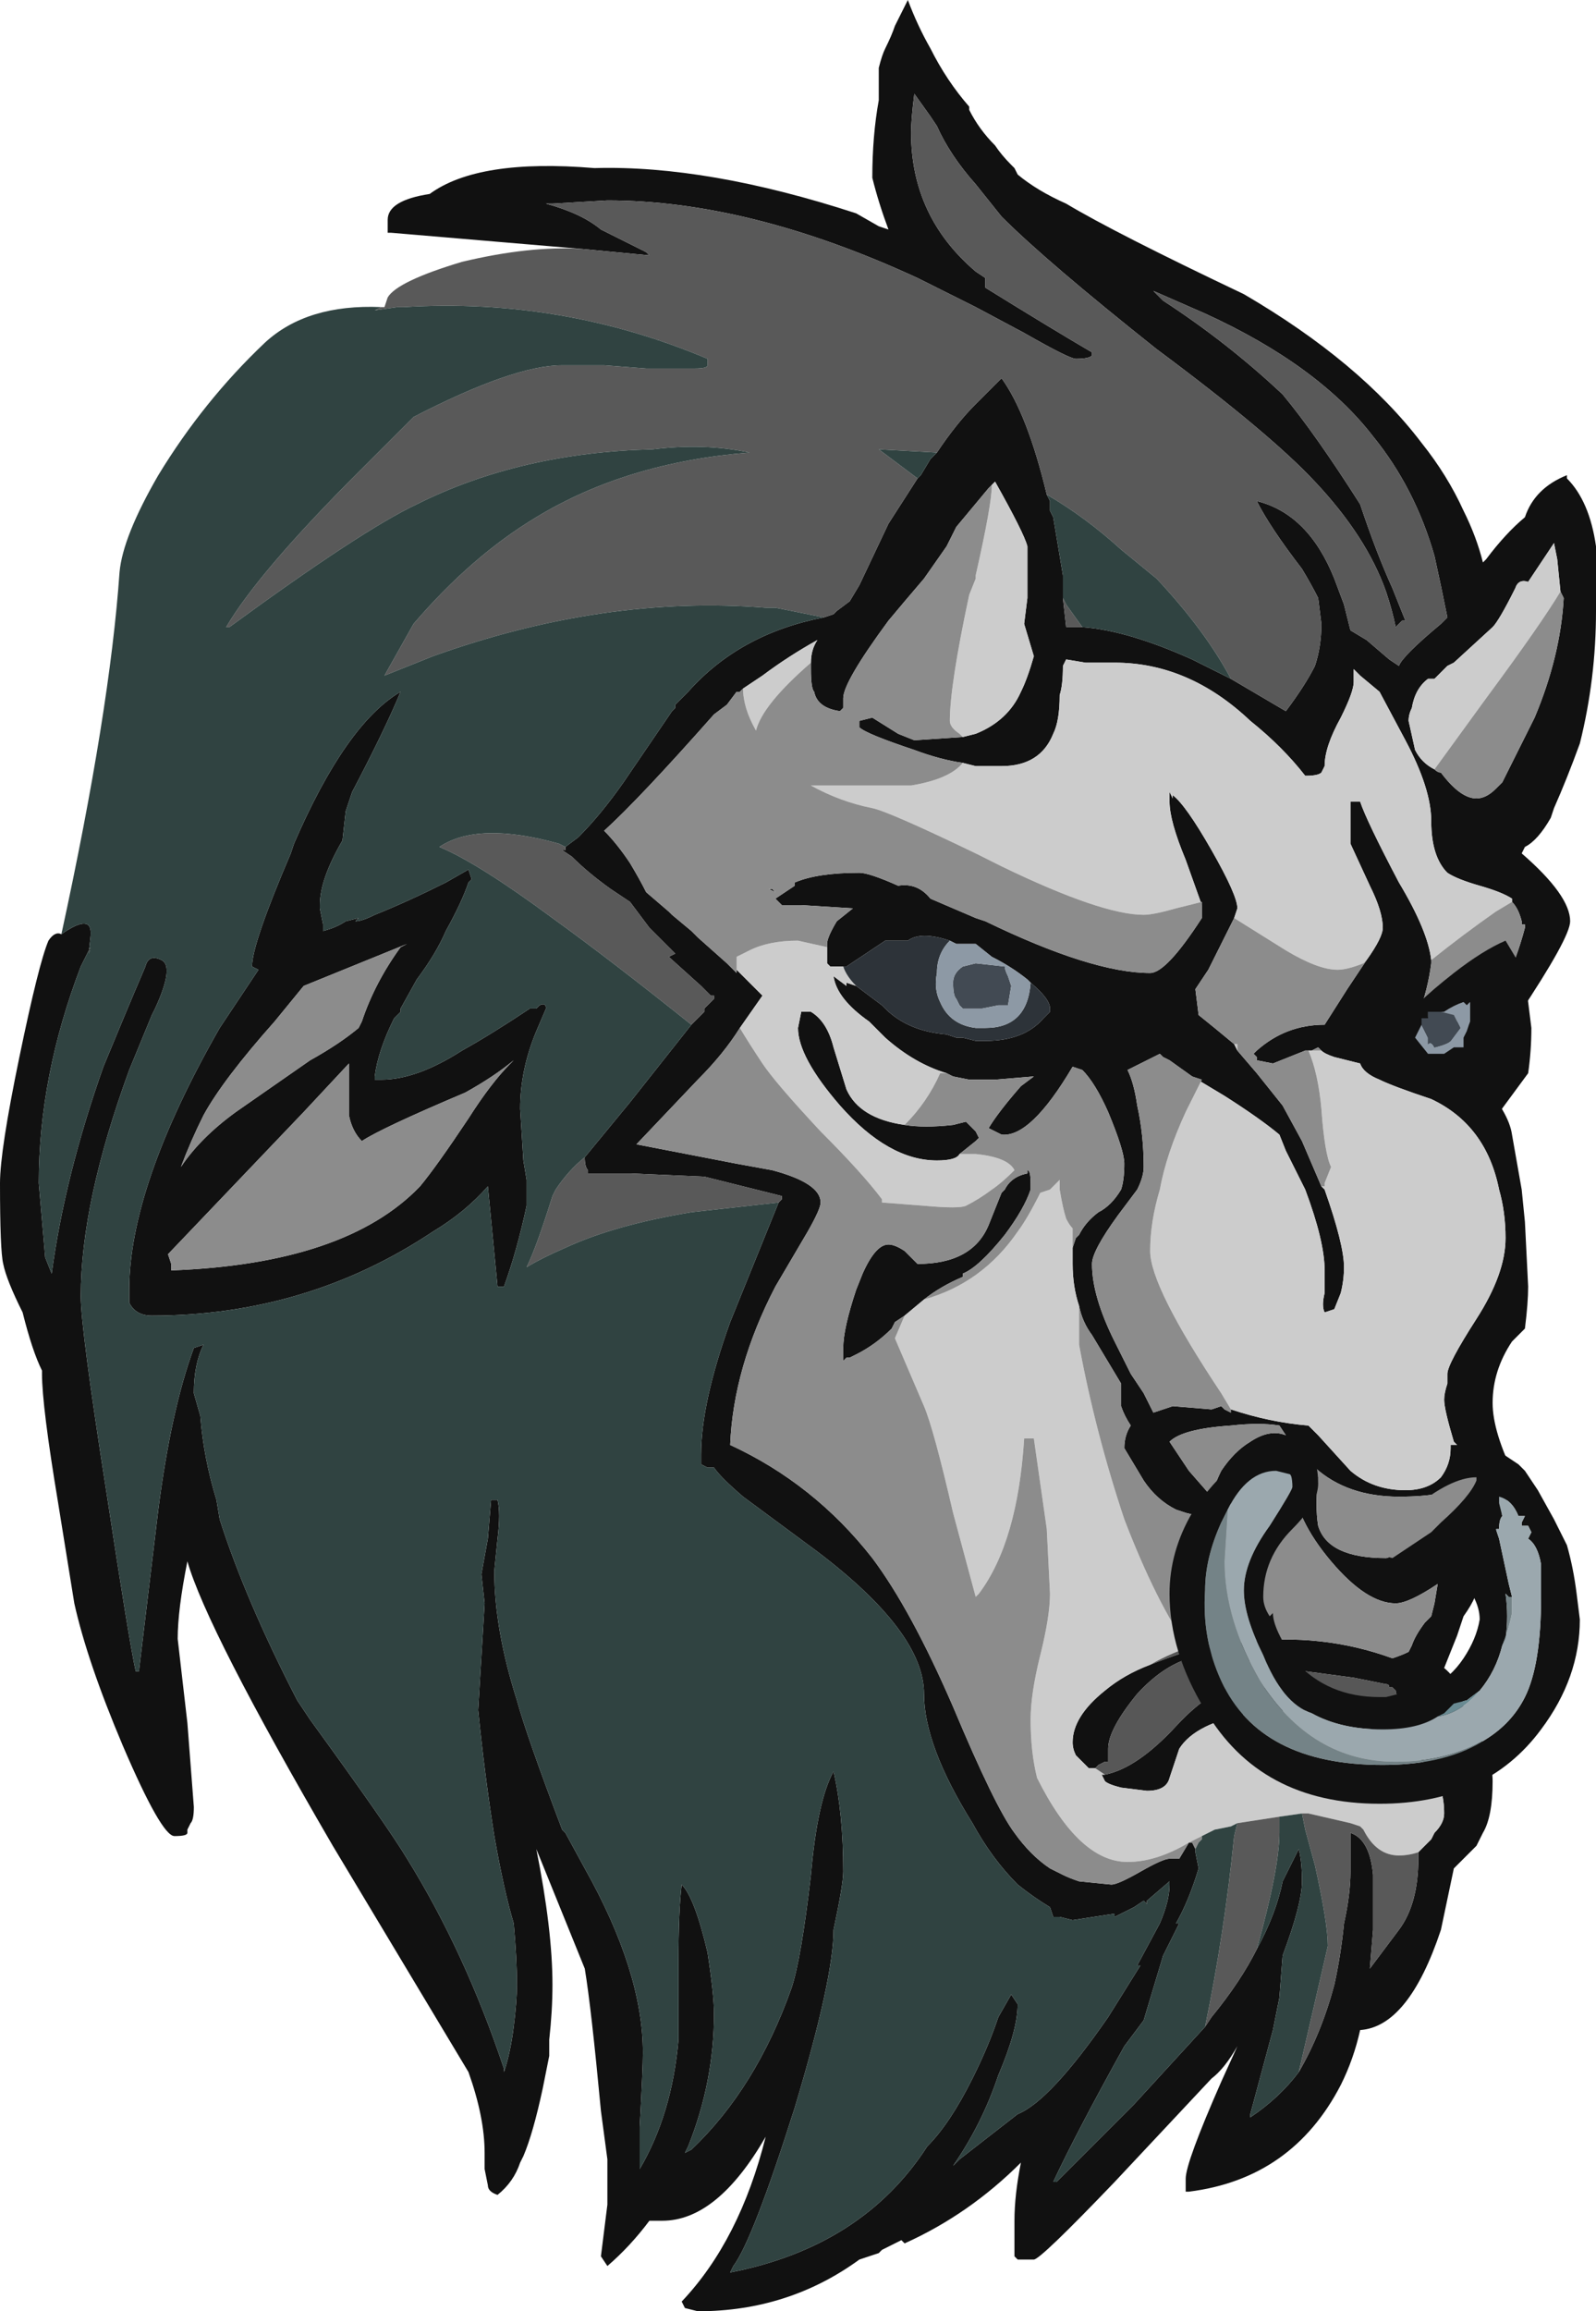 <?xml version="1.0" encoding="UTF-8" standalone="no"?>
<svg xmlns:ffdec="https://www.free-decompiler.com/flash" xmlns:xlink="http://www.w3.org/1999/xlink" ffdec:objectType="shape" height="35.75px" width="24.7px" xmlns="http://www.w3.org/2000/svg">
  <g transform="matrix(1.0, 0.0, 0.0, 1.0, 12.5, 33.2)">
    <path d="M-3.5 -29.35 L-6.45 -29.6 -6.5 -29.6 Q-6.5 -29.65 -6.5 -29.8 -6.5 -30.1 -5.85 -30.2 -5.1 -30.75 -3.3 -30.6 -1.55 -30.65 0.75 -29.9 L1.1 -29.7 1.25 -29.65 Q1.1 -30.05 1.0 -30.45 1.0 -31.1 1.1 -31.65 1.1 -32.05 1.1 -32.15 1.15 -32.35 1.2 -32.45 1.3 -32.65 1.35 -32.8 L1.55 -33.2 Q1.7 -32.8 1.9 -32.45 2.15 -31.95 2.5 -31.55 L2.5 -31.5 Q2.65 -31.2 2.9 -30.95 3.0 -30.8 3.15 -30.65 L3.2 -30.6 3.25 -30.5 Q3.55 -30.25 4.0 -30.05 4.75 -29.6 6.75 -28.65 8.55 -27.6 9.5 -26.35 9.9 -25.85 10.15 -25.3 10.35 -24.9 10.45 -24.5 L10.5 -24.55 Q10.8 -24.95 11.1 -25.2 11.25 -25.65 11.75 -25.85 L11.75 -25.8 Q12.1 -25.45 12.2 -24.75 12.2 -24.55 12.2 -23.75 12.2 -22.7 11.95 -21.7 11.75 -21.15 11.55 -20.7 L11.5 -20.55 Q11.3 -20.2 11.1 -20.1 L11.05 -20.0 Q11.8 -19.35 11.8 -18.95 11.8 -18.7 11.0 -17.5 L10.4 -16.5 Q10.85 -16.0 10.9 -15.65 L11.05 -14.8 11.1 -14.3 11.15 -13.3 Q11.15 -13.05 11.1 -12.65 L10.9 -12.45 Q10.6 -12.0 10.6 -11.5 10.6 -11.05 10.95 -10.35 L10.35 -8.7 Q10.4 -8.55 10.15 -8.2 L10.05 -7.9 9.85 -7.4 Q10.15 -7.15 10.15 -6.75 L10.35 -6.45 Q10.6 -6.0 10.6 -5.65 10.6 -5.1 10.45 -4.85 L10.35 -4.65 10.0 -4.3 9.8 -3.35 Q9.3 -1.85 8.55 -1.8 8.45 -1.35 8.25 -0.95 7.5 0.5 5.9 0.7 L5.85 0.7 5.85 0.5 Q5.85 0.25 6.4 -1.0 L6.65 -1.55 Q6.45 -1.2 6.25 -1.05 L4.75 0.55 Q3.6 1.75 3.5 1.75 L3.25 1.75 3.2 1.7 3.2 1.15 Q3.2 0.75 3.3 0.25 2.5 1.05 1.5 1.5 L1.45 1.45 1.15 1.6 1.1 1.65 0.8 1.75 Q-0.3 2.55 -1.7 2.55 L-1.9 2.5 -1.95 2.4 Q-1.05 1.45 -0.65 -0.15 -1.4 1.15 -2.25 1.15 L-2.45 1.15 Q-2.75 1.55 -3.1 1.85 L-3.2 1.7 Q-3.15 1.3 -3.1 0.9 L-3.1 0.2 -3.2 -0.55 Q-3.35 -2.15 -3.45 -2.75 L-4.2 -4.6 Q-3.95 -3.35 -3.95 -2.5 -3.95 -2.1 -4.0 -1.65 L-4.0 -1.4 -4.1 -0.9 Q-4.25 -0.2 -4.4 0.15 L-4.45 0.25 Q-4.55 0.55 -4.8 0.75 -4.95 0.7 -4.95 0.6 L-5.0 0.35 -5.0 0.1 Q-5.0 -0.45 -5.25 -1.15 L-7.35 -4.65 Q-9.3 -8.0 -9.6 -9.05 -9.75 -8.3 -9.75 -7.85 L-9.6 -6.55 -9.5 -5.25 Q-9.5 -5.05 -9.55 -5.0 L-9.6 -4.9 -9.6 -4.85 Q-9.6 -4.8 -9.8 -4.8 -10.0 -4.8 -10.6 -6.2 -11.15 -7.5 -11.35 -8.4 L-11.6 -9.95 Q-11.85 -11.45 -11.85 -11.95 L-11.85 -12.0 Q-12.0 -12.3 -12.15 -12.9 -12.4 -13.4 -12.45 -13.65 -12.5 -13.85 -12.5 -14.9 -12.5 -15.4 -12.2 -16.85 -11.9 -18.3 -11.75 -18.65 -11.65 -18.8 -11.55 -18.75 -11.05 -19.1 -11.1 -18.7 -11.15 -18.3 -11.1 -18.55 L-11.25 -18.25 Q-11.9 -16.55 -11.9 -14.9 L-11.8 -13.75 -11.7 -13.5 Q-11.5 -15.0 -10.9 -16.7 -10.55 -17.55 -10.25 -18.25 -10.2 -18.45 -10.0 -18.35 -9.8 -18.25 -10.1 -17.6 L-10.15 -17.5 -10.5 -16.65 Q-11.25 -14.6 -11.25 -13.15 -11.25 -12.65 -10.85 -10.1 -10.5 -7.8 -10.4 -7.35 L-10.35 -7.35 -10.05 -9.85 Q-9.85 -11.4 -9.5 -12.35 L-9.35 -12.4 Q-9.5 -12.1 -9.5 -11.65 L-9.4 -11.3 Q-9.35 -10.65 -9.15 -10.0 L-9.1 -9.7 Q-8.7 -8.45 -7.9 -6.9 L-7.7 -6.6 Q-6.5 -4.95 -6.2 -4.45 -5.3 -3.0 -4.7 -1.2 L-4.7 -1.15 Q-4.6 -1.45 -4.55 -1.85 -4.5 -2.25 -4.5 -2.5 -4.5 -2.9 -4.55 -3.45 -4.7 -3.95 -4.85 -4.8 -5.0 -5.75 -5.1 -6.75 L-5.0 -8.4 -5.05 -8.85 -4.95 -9.4 -4.9 -10.0 -4.8 -10.0 Q-4.75 -9.8 -4.8 -9.4 L-4.85 -8.9 Q-4.85 -8.0 -4.5 -6.9 -4.35 -6.35 -3.8 -4.9 L-3.75 -4.85 -3.45 -4.3 Q-2.55 -2.7 -2.55 -1.45 -2.55 -1.2 -2.6 -0.3 L-2.6 0.35 Q-2.1 -0.5 -2.0 -1.65 L-2.0 -2.85 Q-2.0 -3.65 -1.95 -4.05 -1.75 -3.85 -1.55 -3.0 -1.45 -2.35 -1.45 -2.05 -1.45 -1.0 -1.85 0.0 L-1.9 0.1 -1.8 0.05 Q-0.8 -0.9 -0.25 -2.45 -0.1 -2.9 0.05 -4.2 0.15 -5.35 0.4 -5.8 0.55 -5.15 0.55 -4.25 0.55 -4.05 0.4 -3.35 0.4 -2.6 -0.2 -0.6 -0.85 1.45 -1.15 1.85 L-1.2 1.95 Q0.85 1.55 1.85 0.0 2.2 -0.35 2.55 -1.05 2.8 -1.55 2.95 -2.0 L3.15 -2.35 3.25 -2.2 Q3.25 -1.8 2.95 -1.1 2.7 -0.35 2.25 0.3 L2.35 0.2 3.25 -0.5 Q3.75 -0.7 4.65 -2.0 L5.15 -2.8 5.1 -2.8 5.45 -3.45 Q5.6 -3.8 5.6 -4.05 L5.6 -4.1 5.25 -3.8 5.25 -3.75 5.2 -3.8 5.05 -3.7 4.75 -3.55 4.75 -3.6 4.1 -3.5 3.9 -3.55 3.8 -3.55 3.75 -3.7 Q3.5 -3.85 3.25 -4.05 2.85 -4.45 2.55 -5.0 1.8 -6.2 1.8 -7.0 1.8 -7.95 0.15 -9.2 L-1.0 -10.05 Q-1.35 -10.35 -1.45 -10.5 L-1.55 -10.5 -1.65 -10.55 -1.65 -10.7 Q-1.65 -11.5 -1.2 -12.75 L-0.45 -14.6 -0.4 -14.65 -0.4 -14.7 -1.6 -15.0 -2.75 -15.05 -3.4 -15.05 -3.4 -15.1 Q-3.45 -15.15 -3.45 -15.3 L-2.75 -16.15 -1.8 -17.35 -1.6 -17.55 -1.6 -17.6 -1.45 -17.75 -1.45 -17.8 -1.5 -17.8 -1.65 -17.95 -2.15 -18.4 -2.05 -18.45 -2.45 -18.85 -2.75 -19.25 -3.05 -19.45 Q-3.4 -19.7 -3.65 -19.95 L-3.8 -20.05 -3.75 -20.05 -3.75 -20.1 -3.55 -20.25 Q-3.2 -20.6 -2.85 -21.1 L-2.1 -22.2 -2.05 -22.25 -2.05 -22.3 -1.85 -22.5 Q-1.05 -23.4 0.25 -23.65 L0.4 -23.7 0.45 -23.75 0.65 -23.9 0.8 -24.15 1.25 -25.1 1.7 -25.8 1.75 -25.85 1.9 -26.1 2.0 -26.2 Q2.3 -26.65 2.6 -26.95 L3.0 -27.35 Q3.4 -26.8 3.7 -25.55 L3.75 -25.45 3.75 -25.3 3.8 -25.2 3.95 -24.3 3.95 -23.95 4.0 -23.5 4.25 -23.5 Q4.95 -23.45 5.95 -23.0 L6.55 -22.7 7.4 -22.2 Q7.7 -22.6 7.85 -22.9 7.95 -23.2 7.95 -23.55 L7.9 -23.95 Q7.8 -24.15 7.65 -24.4 7.15 -25.05 6.95 -25.45 7.75 -25.25 8.15 -24.25 L8.3 -23.85 8.4 -23.45 8.65 -23.3 9.0 -23.0 9.15 -22.9 Q9.2 -23.05 9.8 -23.55 L9.9 -23.65 Q9.8 -24.15 9.7 -24.6 9.4 -25.65 8.75 -26.45 7.9 -27.55 6.15 -28.35 L5.35 -28.7 5.5 -28.55 Q6.5 -27.9 7.35 -27.1 7.85 -26.5 8.55 -25.4 8.8 -24.65 9.05 -24.1 L9.25 -23.6 9.2 -23.6 9.1 -23.5 Q9.05 -23.75 8.95 -24.05 8.65 -24.9 7.85 -25.75 7.15 -26.5 5.4 -27.8 3.7 -29.15 3.0 -29.85 L2.6 -30.35 Q2.2 -30.8 2.0 -31.25 L1.9 -31.4 1.65 -31.75 Q1.6 -31.35 1.6 -31.15 1.6 -29.85 2.6 -29.0 L2.75 -28.9 2.75 -28.75 Q3.8 -28.1 4.4 -27.75 L4.4 -27.7 Q4.35 -27.65 4.15 -27.65 4.05 -27.65 3.35 -28.05 L2.6 -28.45 1.7 -28.9 Q-0.9 -30.1 -3.1 -30.1 L-3.95 -30.05 -4.05 -30.05 Q-3.5 -29.9 -3.2 -29.65 L-2.5 -29.3 -2.45 -29.25 -3.5 -29.35 M11.65 -24.05 L11.6 -24.55 11.55 -24.8 11.15 -24.2 Q11.0 -24.25 10.95 -24.1 10.7 -23.6 10.6 -23.5 L10.0 -22.95 9.9 -22.9 9.7 -22.7 9.6 -22.7 Q9.4 -22.55 9.35 -22.25 9.3 -22.15 9.3 -22.05 L9.4 -21.6 Q9.5 -21.4 9.7 -21.3 9.75 -21.25 9.8 -21.25 10.1 -20.85 10.35 -20.85 10.5 -20.85 10.65 -21.0 L10.75 -21.1 11.25 -22.1 Q11.65 -23.05 11.7 -23.95 L11.65 -24.05 M10.9 -19.25 L10.9 -19.3 Q10.75 -19.4 10.4 -19.5 10.05 -19.6 9.9 -19.7 9.65 -19.95 9.65 -20.5 9.65 -21.0 9.25 -21.75 L8.85 -22.5 8.55 -22.75 8.45 -22.85 8.45 -22.65 Q8.45 -22.5 8.25 -22.1 8.0 -21.65 8.0 -21.35 L7.95 -21.25 Q7.9 -21.2 7.7 -21.2 7.35 -21.65 6.85 -22.05 5.9 -22.95 4.75 -22.95 L4.3 -22.95 4.0 -23.0 3.95 -22.9 Q3.95 -22.6 3.9 -22.45 3.9 -22.05 3.8 -21.85 3.6 -21.35 3.0 -21.35 L2.6 -21.35 2.4 -21.4 Q2.05 -21.45 1.65 -21.6 0.9 -21.85 0.8 -21.95 L0.8 -22.05 1.0 -22.1 1.4 -21.85 1.65 -21.75 2.4 -21.8 2.6 -21.85 Q3.1 -22.05 3.3 -22.5 3.4 -22.7 3.5 -23.05 L3.35 -23.55 3.4 -23.95 3.4 -24.75 Q3.35 -24.95 2.9 -25.75 L2.85 -25.7 2.8 -25.65 2.3 -25.05 2.15 -24.75 1.8 -24.25 Q1.5 -23.9 1.25 -23.6 0.55 -22.65 0.55 -22.4 L0.55 -22.25 0.5 -22.2 Q0.15 -22.25 0.1 -22.5 0.05 -22.55 0.05 -22.85 L0.05 -22.95 Q0.05 -23.15 0.15 -23.3 -0.3 -23.05 -0.7 -22.75 L-1.0 -22.55 -1.05 -22.5 -1.1 -22.5 -1.25 -22.3 -1.45 -22.15 Q-2.6 -20.85 -3.15 -20.35 -2.95 -20.15 -2.75 -19.85 -2.6 -19.6 -2.5 -19.4 L-2.15 -19.1 -2.1 -19.05 -1.8 -18.8 -1.7 -18.7 -1.25 -18.3 -1.1 -18.15 -1.1 -18.2 -0.7 -17.8 -1.05 -17.3 Q-1.3 -16.9 -1.7 -16.5 L-2.65 -15.5 -1.1 -15.2 -0.55 -15.1 Q0.2 -14.9 0.2 -14.6 0.2 -14.5 0.0 -14.15 L-0.5 -13.3 Q-1.15 -12.05 -1.2 -10.85 0.1 -10.25 1.0 -9.1 1.6 -8.3 2.25 -6.8 2.9 -5.25 3.2 -4.85 3.45 -4.5 3.75 -4.3 L3.95 -4.2 Q4.05 -4.15 4.2 -4.1 L4.7 -4.05 Q4.8 -4.05 5.15 -4.25 5.5 -4.45 5.6 -4.45 L5.75 -4.45 5.9 -4.7 5.95 -4.7 6.0 -4.6 6.0 -4.55 6.05 -4.3 Q5.9 -3.8 5.7 -3.45 L5.75 -3.45 5.5 -2.95 5.2 -1.95 4.9 -1.55 Q4.15 -0.2 3.8 0.55 L3.85 0.55 5.05 -0.65 6.15 -1.85 6.25 -2.0 Q6.7 -2.55 6.95 -3.05 7.25 -3.6 7.35 -4.1 L7.6 -4.6 Q7.65 -4.4 7.65 -4.1 7.65 -3.75 7.35 -2.95 L7.3 -2.3 7.2 -1.8 6.85 -0.5 6.85 -0.45 Q7.3 -0.75 7.6 -1.15 7.95 -1.75 8.15 -2.5 8.25 -2.95 8.3 -3.45 8.4 -3.9 8.4 -4.25 L8.4 -4.85 Q8.7 -4.75 8.75 -4.2 L8.75 -3.35 8.7 -2.75 9.15 -3.35 Q9.45 -3.75 9.45 -4.45 L9.45 -4.55 9.65 -4.75 9.7 -4.85 Q9.85 -5.0 9.85 -5.15 9.85 -5.95 9.05 -6.2 L8.4 -6.7 7.55 -6.75 6.85 -6.7 Q6.0 -6.55 5.75 -6.15 L5.6 -5.7 Q5.55 -5.5 5.25 -5.5 L4.85 -5.55 Q4.65 -5.6 4.6 -5.65 L4.55 -5.75 4.6 -5.75 Q5.1 -5.85 5.7 -6.5 6.3 -7.15 6.8 -7.15 L9.3 -6.7 Q9.1 -6.95 9.1 -7.05 L9.05 -7.1 9.0 -7.1 Q9.0 -7.15 8.95 -7.15 L8.45 -7.25 7.7 -7.35 6.25 -7.6 Q5.65 -7.6 5.1 -7.0 4.65 -6.45 4.65 -6.15 L4.65 -5.95 4.6 -5.95 4.5 -5.9 4.45 -5.85 4.35 -5.85 4.15 -6.05 Q4.1 -6.15 4.1 -6.25 4.1 -6.65 4.6 -7.05 4.9 -7.3 5.3 -7.45 5.55 -7.55 5.85 -7.65 L6.75 -7.8 Q7.95 -7.95 9.05 -7.55 9.2 -7.6 9.3 -7.65 L9.35 -7.75 Q9.4 -7.9 9.55 -8.1 L9.65 -8.2 9.7 -8.4 9.75 -8.7 Q9.3 -8.4 9.1 -8.4 8.65 -8.4 8.1 -9.05 7.55 -9.7 7.5 -10.3 L6.05 -9.75 5.85 -9.8 5.7 -9.85 Q5.4 -10.0 5.2 -10.3 L4.9 -10.8 Q4.9 -11.0 5.0 -11.15 4.9 -11.3 4.85 -11.45 L4.85 -11.8 4.4 -12.55 Q4.25 -12.75 4.2 -13.0 4.1 -13.3 4.1 -13.65 4.1 -13.8 4.1 -13.9 L4.15 -14.05 4.2 -14.1 Q4.3 -14.3 4.5 -14.45 4.7 -14.55 4.85 -14.8 4.9 -14.95 4.9 -15.2 4.9 -15.4 4.65 -16.0 4.45 -16.45 4.25 -16.65 L4.1 -16.7 Q3.45 -15.6 3.0 -15.65 L2.8 -15.75 Q2.95 -16.0 3.3 -16.4 L3.5 -16.55 2.9 -16.5 2.5 -16.5 2.25 -16.55 2.15 -16.6 Q1.65 -16.75 1.2 -17.15 L0.95 -17.4 Q0.45 -17.75 0.4 -18.1 L0.6 -17.95 0.6 -18.0 0.75 -17.95 1.15 -17.65 1.2 -17.6 Q1.55 -17.25 2.15 -17.2 L2.3 -17.15 2.4 -17.15 2.6 -17.1 2.75 -17.1 Q3.35 -17.1 3.65 -17.45 L3.75 -17.55 3.75 -17.6 Q3.75 -17.75 3.45 -18.0 L3.4 -18.05 Q3.15 -18.25 2.85 -18.4 L2.6 -18.6 2.3 -18.6 2.2 -18.65 Q1.75 -18.8 1.55 -18.65 L1.2 -18.65 0.6 -18.25 0.55 -18.25 0.35 -18.25 0.3 -18.3 0.3 -18.55 0.3 -18.6 Q0.3 -18.7 0.45 -18.95 L0.7 -19.15 -0.1 -19.2 -0.4 -19.2 -0.5 -19.3 -0.2 -19.5 -0.2 -19.55 Q0.15 -19.7 0.8 -19.7 0.95 -19.7 1.4 -19.5 1.7 -19.55 1.9 -19.3 L2.6 -19.0 2.75 -18.95 Q4.4 -18.15 5.3 -18.15 5.55 -18.15 6.1 -19.0 L6.1 -19.2 5.85 -19.9 Q5.6 -20.5 5.6 -20.8 L5.6 -20.95 5.65 -20.85 5.65 -20.9 Q5.85 -20.75 6.25 -20.05 6.65 -19.35 6.65 -19.15 L6.6 -19.0 6.2 -18.2 6.0 -17.9 6.05 -17.5 Q6.3 -17.3 6.6 -17.05 L6.65 -16.95 6.95 -16.6 7.35 -16.1 7.65 -15.55 7.95 -14.85 8.0 -14.8 Q8.3 -13.95 8.3 -13.6 8.3 -13.4 8.25 -13.2 L8.15 -12.95 8.0 -12.9 Q7.95 -13.0 8.0 -13.2 L8.0 -13.55 Q8.0 -14.0 7.7 -14.8 L7.4 -15.4 7.3 -15.65 Q7.0 -15.9 6.45 -16.25 L5.95 -16.55 5.6 -16.8 5.5 -16.85 5.45 -16.9 4.95 -16.65 Q5.05 -16.45 5.1 -16.1 5.2 -15.65 5.2 -15.15 5.2 -15.0 5.1 -14.8 L4.8 -14.4 Q4.4 -13.85 4.4 -13.65 4.4 -13.15 4.75 -12.45 L5.0 -11.95 5.2 -11.65 5.35 -11.35 5.65 -11.45 6.25 -11.4 6.4 -11.45 6.45 -11.4 6.55 -11.35 6.55 -11.4 Q7.15 -11.2 7.75 -11.15 L7.9 -11.0 8.4 -10.45 Q8.75 -10.15 9.25 -10.15 9.6 -10.15 9.8 -10.35 9.95 -10.55 9.95 -10.8 L9.95 -10.85 10.05 -10.85 10.0 -10.9 Q9.85 -11.4 9.85 -11.55 9.85 -11.65 9.9 -11.8 9.9 -11.85 9.9 -11.95 9.9 -12.1 10.35 -12.8 10.8 -13.5 10.8 -14.05 10.8 -14.45 10.7 -14.8 10.5 -15.8 9.65 -16.2 9.05 -16.4 8.85 -16.5 8.6 -16.6 8.55 -16.75 8.35 -16.8 8.15 -16.85 8.0 -16.9 7.95 -16.95 L7.9 -17.0 7.8 -16.95 7.7 -16.95 7.2 -16.75 6.95 -16.8 6.95 -16.85 6.9 -16.9 6.95 -16.95 Q7.4 -17.35 8.0 -17.35 L8.35 -17.9 8.65 -18.35 Q8.9 -18.7 8.9 -18.85 8.9 -19.1 8.7 -19.5 L8.4 -20.15 8.4 -20.8 8.55 -20.8 Q8.65 -20.5 9.15 -19.55 9.6 -18.8 9.65 -18.35 L9.65 -18.3 Q9.6 -17.9 9.45 -17.5 L10.35 -17.35 Q10.85 -17.9 11.1 -18.85 L11.1 -18.9 11.05 -18.9 11.05 -18.95 Q11.0 -19.15 10.9 -19.25 M2.35 -15.35 Q2.3 -15.25 2.0 -15.25 1.25 -15.25 0.5 -16.1 -0.15 -16.85 -0.15 -17.3 L-0.1 -17.55 0.05 -17.55 Q0.3 -17.4 0.4 -17.0 L0.6 -16.35 Q0.8 -15.9 1.5 -15.8 1.8 -15.75 2.25 -15.8 L2.45 -15.85 2.6 -15.7 2.65 -15.6 2.6 -15.55 2.35 -15.35 M1.5 -12.85 L1.35 -12.75 1.3 -12.65 Q1.05 -12.4 0.75 -12.25 L0.65 -12.2 0.6 -12.2 0.55 -12.15 0.55 -12.35 Q0.55 -12.65 0.75 -13.25 L0.85 -13.5 Q1.05 -13.95 1.25 -13.95 1.35 -13.95 1.5 -13.85 L1.7 -13.65 Q2.55 -13.65 2.8 -14.25 L3.0 -14.75 3.05 -14.8 Q3.15 -15.0 3.4 -15.05 L3.4 -15.1 Q3.45 -15.1 3.45 -14.9 L3.45 -14.8 Q3.35 -14.5 3.05 -14.1 2.65 -13.6 2.4 -13.5 L2.4 -13.45 Q2.05 -13.3 1.8 -13.1 L1.5 -12.85 M7.3 -11.15 Q7.0 -11.2 6.55 -11.15 5.8 -11.1 5.6 -10.9 L5.9 -10.45 6.25 -10.05 6.25 -9.95 Q6.25 -10.15 6.4 -10.45 6.6 -10.75 6.85 -10.9 7.15 -11.1 7.4 -11.0 L7.3 -11.15 M7.9 -10.35 Q7.85 -9.9 7.9 -9.6 8.05 -9.1 8.95 -9.1 9.05 -9.1 9.55 -9.55 L10.2 -10.25 Q9.9 -10.05 9.15 -10.05 8.35 -10.05 7.85 -10.5 L7.9 -10.35 M-7.2 -20.2 Q-7.55 -19.6 -7.55 -19.2 L-7.55 -19.15 -7.5 -18.9 -7.5 -18.8 Q-7.3 -18.85 -7.15 -18.95 L-6.95 -19.0 -7.0 -18.95 Q-6.9 -18.95 -6.7 -19.05 -6.2 -19.25 -5.6 -19.55 L-5.25 -19.75 -5.2 -19.6 -5.25 -19.55 Q-5.35 -19.25 -5.6 -18.8 -5.75 -18.45 -6.05 -18.05 L-6.3 -17.6 -6.3 -17.55 -6.4 -17.45 Q-6.65 -16.95 -6.7 -16.55 L-6.7 -16.5 -6.6 -16.5 Q-6.05 -16.5 -5.35 -16.95 -4.9 -17.2 -4.3 -17.6 L-4.2 -17.6 -4.15 -17.65 Q-4.05 -17.7 -4.05 -17.6 L-4.2 -17.25 Q-4.45 -16.65 -4.45 -16.05 L-4.4 -15.25 -4.35 -14.95 -4.35 -14.55 Q-4.5 -13.85 -4.7 -13.3 L-4.8 -13.3 -4.95 -14.85 Q-5.3 -14.45 -5.8 -14.15 -7.75 -12.85 -10.15 -12.85 -10.4 -12.85 -10.5 -13.05 -10.5 -13.1 -10.5 -13.25 -10.5 -14.85 -9.1 -17.3 L-8.5 -18.2 -8.6 -18.25 Q-8.6 -18.6 -8.0 -20.0 L-7.95 -20.15 Q-7.15 -22.0 -6.3 -22.5 -6.55 -21.9 -7.05 -20.95 L-7.15 -20.65 -7.2 -20.2 M-6.2 -18.6 L-7.8 -17.95 -8.25 -17.4 Q-9.05 -16.5 -9.35 -15.95 -9.55 -15.55 -9.7 -15.15 -9.4 -15.6 -8.85 -16.0 L-7.7 -16.8 Q-7.25 -17.05 -6.95 -17.3 L-6.9 -17.4 Q-6.7 -18.0 -6.3 -18.55 L-6.2 -18.6 M-7.1 -16.25 L-7.1 -16.75 -7.8 -16.0 -9.9 -13.8 -9.85 -13.65 -9.85 -13.55 Q-7.15 -13.65 -6.0 -14.85 -5.75 -15.15 -5.25 -15.9 -4.9 -16.45 -4.6 -16.75 L-4.55 -16.8 Q-4.85 -16.55 -5.3 -16.3 -6.6 -15.75 -6.9 -15.55 -7.05 -15.7 -7.1 -15.95 L-7.1 -16.25 M-0.5 -19.4 L-0.6 -19.45 -0.55 -19.45 -0.5 -19.4" fill="#111111" fill-rule="evenodd" stroke="none"/>
    <path d="M9.7 -21.3 Q9.5 -21.4 9.4 -21.6 L9.3 -22.05 Q9.3 -22.15 9.35 -22.25 9.4 -22.55 9.6 -22.7 L9.7 -22.7 9.9 -22.9 10.0 -22.95 10.6 -23.5 Q10.7 -23.6 10.95 -24.1 11.0 -24.25 11.15 -24.2 L11.55 -24.8 11.6 -24.55 11.65 -24.05 Q11.35 -23.55 10.5 -22.4 L9.7 -21.3 M2.4 -21.4 L2.6 -21.35 3.0 -21.35 Q3.6 -21.35 3.8 -21.85 3.9 -22.05 3.9 -22.45 3.95 -22.6 3.95 -22.9 L4.0 -23.0 4.3 -22.95 4.75 -22.95 Q5.9 -22.95 6.85 -22.05 7.35 -21.65 7.7 -21.2 7.9 -21.2 7.95 -21.25 L8.0 -21.35 Q8.0 -21.65 8.25 -22.1 8.45 -22.5 8.45 -22.65 L8.45 -22.85 8.55 -22.75 8.85 -22.5 9.25 -21.75 Q9.65 -21.0 9.65 -20.5 9.65 -19.95 9.9 -19.7 10.05 -19.6 10.4 -19.5 10.75 -19.4 10.9 -19.3 L10.9 -19.25 10.65 -19.1 Q10.15 -18.75 9.65 -18.35 9.6 -18.8 9.15 -19.55 8.65 -20.5 8.55 -20.8 L8.4 -20.8 8.4 -20.15 8.7 -19.5 Q8.9 -19.1 8.9 -18.85 8.9 -18.7 8.65 -18.35 L8.6 -18.3 Q8.35 -18.2 8.2 -18.2 7.9 -18.2 7.4 -18.5 L6.6 -19.0 6.65 -19.15 Q6.65 -19.35 6.25 -20.05 5.85 -20.75 5.65 -20.9 L5.65 -20.85 5.6 -20.95 5.6 -20.8 Q5.6 -20.5 5.85 -19.9 L6.1 -19.2 6.1 -19.25 5.7 -19.15 Q5.35 -19.05 5.2 -19.05 4.55 -19.05 3.0 -19.8 L2.6 -20.0 Q1.25 -20.65 1.0 -20.7 0.5 -20.8 0.05 -21.05 1.4 -21.05 1.6 -21.05 2.2 -21.15 2.4 -21.4 M0.05 -22.95 Q-0.7 -22.3 -0.8 -21.9 -1.0 -22.25 -1.0 -22.55 L-0.7 -22.75 Q-0.3 -23.05 0.15 -23.3 0.05 -23.15 0.05 -22.95 M-1.1 -18.2 L-1.1 -18.4 -0.9 -18.5 Q-0.6 -18.65 -0.15 -18.65 L0.3 -18.55 0.3 -18.3 0.35 -18.25 0.55 -18.25 Q0.6 -18.1 0.75 -17.95 L0.6 -18.0 0.6 -17.95 0.4 -18.1 Q0.45 -17.75 0.95 -17.4 L1.2 -17.15 Q1.65 -16.75 2.15 -16.6 L2.05 -16.6 Q1.85 -16.15 1.5 -15.8 0.8 -15.9 0.6 -16.35 L0.4 -17.0 Q0.3 -17.4 0.05 -17.55 L-0.1 -17.55 -0.15 -17.3 Q-0.15 -16.85 0.5 -16.1 1.25 -15.25 2.0 -15.25 2.3 -15.25 2.35 -15.35 L2.6 -15.35 Q3.1 -15.3 3.2 -15.1 3.0 -14.9 2.85 -14.8 2.65 -14.65 2.45 -14.55 2.35 -14.5 1.8 -14.55 L1.15 -14.6 1.15 -14.65 Q0.85 -15.05 0.2 -15.7 -0.5 -16.45 -0.7 -16.75 -0.9 -17.05 -1.05 -17.3 L-0.7 -17.8 -1.1 -18.2 M2.4 -21.8 L2.35 -21.85 Q2.2 -21.95 2.2 -22.05 2.2 -22.6 2.5 -24.0 L2.6 -24.25 2.6 -24.3 Q2.85 -25.4 2.85 -25.7 L2.9 -25.75 Q3.35 -24.95 3.4 -24.75 L3.4 -23.95 3.35 -23.55 3.5 -23.05 Q3.4 -22.7 3.3 -22.5 3.1 -22.05 2.6 -21.85 L2.4 -21.8 M4.1 -13.9 Q4.1 -13.8 4.1 -13.65 4.1 -13.3 4.2 -13.0 L4.2 -12.4 Q4.45 -11.05 4.9 -9.7 5.4 -8.4 5.9 -7.7 L6.0 -7.75 Q5.65 -7.65 5.3 -7.45 4.9 -7.3 4.6 -7.05 4.1 -6.65 4.1 -6.25 4.1 -6.15 4.15 -6.05 L4.35 -5.85 4.45 -5.85 4.6 -5.75 4.55 -5.75 4.6 -5.65 Q4.65 -5.6 4.85 -5.55 L5.25 -5.5 Q5.55 -5.5 5.6 -5.7 L5.75 -6.15 Q6.0 -6.55 6.85 -6.7 L7.7 -6.75 8.4 -6.7 9.05 -6.2 Q9.85 -5.95 9.85 -5.15 9.85 -5.0 9.7 -4.85 L9.65 -4.75 9.45 -4.55 Q9.3 -4.5 9.15 -4.5 8.8 -4.5 8.6 -4.9 L8.55 -4.95 8.4 -5.0 7.75 -5.15 7.65 -5.15 7.3 -5.1 6.65 -5.0 6.55 -4.95 6.3 -4.9 6.1 -4.8 5.9 -4.7 Q5.4 -4.4 4.95 -4.4 4.2 -4.4 3.55 -5.7 3.45 -6.1 3.45 -6.6 3.45 -7.0 3.6 -7.6 3.75 -8.2 3.75 -8.55 L3.7 -9.55 3.5 -10.95 3.35 -10.95 Q3.25 -9.35 2.65 -8.55 L2.6 -8.5 2.25 -9.8 Q1.95 -11.1 1.8 -11.45 L1.35 -12.5 1.5 -12.85 1.8 -13.1 Q2.7 -13.35 3.25 -14.15 3.4 -14.35 3.6 -14.75 L3.75 -14.8 3.9 -14.95 3.9 -14.8 Q3.95 -14.5 4.0 -14.35 4.05 -14.25 4.1 -14.2 L4.1 -13.9 M5.95 -16.55 L6.45 -16.25 Q7.0 -15.9 7.3 -15.65 L7.4 -15.4 7.7 -14.8 Q8.0 -14.0 8.0 -13.55 L8.0 -13.2 Q7.95 -13.0 8.0 -12.9 L8.15 -12.95 8.25 -13.2 Q8.3 -13.4 8.3 -13.6 8.3 -13.95 8.0 -14.8 L7.95 -14.85 8.0 -14.85 8.0 -14.9 8.1 -15.15 Q8.0 -15.35 7.95 -16.05 7.9 -16.6 7.75 -16.95 L7.95 -16.95 Q8.0 -16.9 8.15 -16.85 8.35 -16.8 8.55 -16.75 8.6 -16.6 8.85 -16.5 9.05 -16.4 9.65 -16.2 10.5 -15.8 10.7 -14.8 10.8 -14.45 10.8 -14.05 10.8 -13.5 10.35 -12.8 9.9 -12.1 9.9 -11.95 9.9 -11.85 9.9 -11.8 9.85 -11.65 9.85 -11.55 9.85 -11.4 10.0 -10.9 L10.05 -10.85 9.95 -10.85 9.95 -10.8 Q9.95 -10.55 9.8 -10.35 9.6 -10.15 9.25 -10.15 8.75 -10.15 8.4 -10.45 L7.9 -11.0 7.75 -11.15 Q7.15 -11.2 6.55 -11.4 L6.4 -11.65 Q5.3 -13.3 5.3 -13.85 5.3 -14.3 5.45 -14.8 5.55 -15.35 5.85 -16.0 L6.1 -16.5 5.95 -16.55 M6.65 -16.95 L6.6 -17.05 6.65 -17.05 6.65 -16.95" fill="#cccccc" fill-rule="evenodd" stroke="none"/>
    <path d="M-6.6 -28.45 L-6.55 -28.45 -6.5 -28.6 Q-6.35 -28.85 -5.35 -29.15 -4.3 -29.4 -3.5 -29.35 L-2.45 -29.25 -2.5 -29.3 -3.2 -29.65 Q-3.5 -29.9 -4.05 -30.05 L-3.95 -30.05 -3.1 -30.1 Q-0.9 -30.1 1.7 -28.9 L2.6 -28.45 3.35 -28.05 Q4.05 -27.65 4.15 -27.65 4.35 -27.65 4.4 -27.7 L4.4 -27.75 Q3.8 -28.1 2.75 -28.75 L2.75 -28.9 2.6 -29.0 Q1.6 -29.85 1.6 -31.15 1.6 -31.35 1.65 -31.75 L1.9 -31.4 2.0 -31.25 Q2.2 -30.8 2.6 -30.35 L3.0 -29.85 Q3.7 -29.15 5.4 -27.8 7.15 -26.5 7.85 -25.75 8.65 -24.9 8.95 -24.05 9.05 -23.75 9.1 -23.5 L9.2 -23.6 9.25 -23.6 9.05 -24.1 Q8.8 -24.65 8.55 -25.4 7.85 -26.5 7.35 -27.1 6.5 -27.9 5.5 -28.55 L5.35 -28.7 6.15 -28.35 Q7.9 -27.55 8.75 -26.45 9.4 -25.65 9.7 -24.6 9.8 -24.15 9.9 -23.65 L9.8 -23.55 Q9.2 -23.05 9.15 -22.9 L9.0 -23.0 8.65 -23.3 8.4 -23.45 8.3 -23.85 8.15 -24.25 Q7.75 -25.25 6.95 -25.45 7.15 -25.05 7.65 -24.4 7.8 -24.15 7.9 -23.95 L7.95 -23.55 Q7.95 -23.2 7.85 -22.9 7.7 -22.6 7.4 -22.2 L6.55 -22.7 Q6.15 -23.45 5.4 -24.25 L4.85 -24.7 Q4.3 -25.2 3.7 -25.55 3.4 -26.8 3.0 -27.35 L2.6 -26.95 Q2.3 -26.65 2.0 -26.2 L1.1 -26.25 1.7 -25.8 1.25 -25.1 0.8 -24.15 0.65 -23.9 0.45 -23.75 0.4 -23.7 0.25 -23.65 -0.5 -23.8 -0.65 -23.8 Q-3.15 -24.0 -5.8 -23.05 L-6.55 -22.75 -6.1 -23.55 Q-5.2 -24.6 -4.2 -25.2 -2.8 -26.05 -0.9 -26.2 -1.6 -26.35 -2.4 -26.25 -4.45 -26.2 -6.05 -25.4 -6.9 -25.0 -8.95 -23.5 L-9.0 -23.5 Q-8.5 -24.35 -6.95 -25.9 L-6.1 -26.75 Q-4.55 -27.55 -3.8 -27.55 L-3.15 -27.55 -2.5 -27.5 -1.75 -27.5 Q-1.55 -27.5 -1.55 -27.55 L-1.55 -27.65 Q-3.8 -28.6 -6.25 -28.45 L-6.3 -28.45 -6.35 -28.45 -6.7 -28.4 -6.6 -28.45 M4.25 -23.5 L4.0 -23.5 3.95 -23.95 4.0 -23.85 4.25 -23.5 M-3.75 -20.1 L-3.75 -20.05 -3.8 -20.05 -3.65 -19.95 Q-3.4 -19.7 -3.05 -19.45 L-2.75 -19.25 -2.45 -18.85 -2.05 -18.45 -2.15 -18.4 -1.65 -17.95 -1.5 -17.8 -1.45 -17.8 -1.45 -17.75 -1.6 -17.6 -1.6 -17.55 -1.8 -17.35 Q-3.05 -18.35 -3.95 -19.0 -5.1 -19.85 -5.7 -20.1 -5.1 -20.5 -3.85 -20.15 L-3.75 -20.1 M-3.45 -15.3 Q-3.45 -15.15 -3.4 -15.1 L-3.4 -15.05 -2.75 -15.05 -1.6 -15.0 -0.4 -14.7 -0.4 -14.65 -0.45 -14.6 -1.8 -14.45 Q-3.0 -14.25 -3.75 -13.9 -4.1 -13.75 -4.35 -13.6 -4.2 -13.9 -3.95 -14.7 L-3.9 -14.8 Q-3.7 -15.1 -3.45 -15.3 M9.45 -4.55 L9.45 -4.45 Q9.45 -3.75 9.15 -3.35 L8.7 -2.75 8.75 -3.35 8.75 -4.2 Q8.7 -4.75 8.4 -4.85 L8.4 -4.25 Q8.4 -3.9 8.3 -3.45 8.25 -2.95 8.15 -2.5 7.95 -1.75 7.6 -1.15 L8.05 -3.1 Q8.05 -3.45 7.85 -4.35 L7.7 -4.9 7.65 -5.15 7.75 -5.15 8.4 -5.0 8.55 -4.95 8.6 -4.9 Q8.8 -4.5 9.15 -4.5 9.3 -4.5 9.45 -4.55 M6.95 -3.05 Q6.7 -2.55 6.25 -2.0 L6.15 -1.85 Q6.45 -3.3 6.6 -4.8 L6.65 -5.0 7.3 -5.1 7.3 -4.85 Q7.3 -4.3 6.95 -3.05" fill="#595959" fill-rule="evenodd" stroke="none"/>
    <path d="M11.65 -24.05 L11.7 -23.95 Q11.65 -23.05 11.25 -22.1 L10.75 -21.1 10.65 -21.0 Q10.5 -20.85 10.35 -20.85 10.1 -20.85 9.8 -21.25 9.75 -21.25 9.7 -21.3 L10.5 -22.4 Q11.35 -23.55 11.65 -24.05 M2.4 -21.4 Q2.2 -21.15 1.6 -21.05 1.4 -21.05 0.05 -21.05 0.5 -20.8 1.0 -20.7 1.25 -20.65 2.6 -20.0 L3.0 -19.8 Q4.55 -19.05 5.2 -19.05 5.35 -19.05 5.7 -19.15 L6.1 -19.25 6.1 -19.2 6.1 -19.0 Q5.55 -18.15 5.3 -18.15 4.4 -18.15 2.75 -18.95 L2.6 -19.0 1.9 -19.3 Q1.7 -19.55 1.4 -19.5 0.95 -19.7 0.8 -19.7 0.15 -19.7 -0.2 -19.55 L-0.2 -19.5 -0.5 -19.3 -0.4 -19.2 -0.1 -19.2 0.7 -19.15 0.45 -18.95 Q0.3 -18.7 0.3 -18.6 L0.3 -18.55 -0.15 -18.65 Q-0.6 -18.65 -0.9 -18.5 L-1.1 -18.4 -1.1 -18.2 -1.1 -18.15 -1.25 -18.3 -1.7 -18.7 -1.8 -18.8 -2.1 -19.05 -2.15 -19.1 -2.5 -19.4 Q-2.6 -19.6 -2.75 -19.85 -2.95 -20.15 -3.15 -20.35 -2.6 -20.85 -1.45 -22.15 L-1.25 -22.3 -1.1 -22.5 -1.05 -22.5 -1.0 -22.55 Q-1.0 -22.25 -0.8 -21.9 -0.7 -22.3 0.05 -22.95 L0.05 -22.85 Q0.05 -22.55 0.1 -22.5 0.15 -22.25 0.5 -22.2 L0.55 -22.25 0.55 -22.4 Q0.55 -22.65 1.25 -23.6 1.5 -23.9 1.8 -24.25 L2.15 -24.75 2.3 -25.05 2.8 -25.65 2.85 -25.7 Q2.85 -25.4 2.6 -24.3 L2.6 -24.25 2.5 -24.0 Q2.2 -22.6 2.2 -22.05 2.2 -21.95 2.35 -21.85 L2.4 -21.8 1.65 -21.75 1.4 -21.85 1.0 -22.1 0.8 -22.05 0.8 -21.95 Q0.9 -21.85 1.65 -21.6 2.05 -21.45 2.4 -21.4 M6.6 -19.0 L7.4 -18.5 Q7.9 -18.2 8.2 -18.2 8.35 -18.2 8.6 -18.3 L8.65 -18.35 8.35 -17.9 8.0 -17.35 Q7.4 -17.35 6.95 -16.95 L6.9 -16.9 6.95 -16.85 6.95 -16.8 7.2 -16.75 7.7 -16.95 7.8 -16.95 7.9 -17.0 7.95 -16.95 7.75 -16.95 Q7.9 -16.6 7.95 -16.05 8.0 -15.35 8.1 -15.15 L8.0 -14.9 8.0 -14.85 7.95 -14.85 7.65 -15.55 7.35 -16.1 6.95 -16.6 6.65 -16.95 6.65 -17.05 6.6 -17.05 Q6.3 -17.3 6.05 -17.5 L6.0 -17.9 6.2 -18.2 6.6 -19.0 M9.65 -18.35 Q10.15 -18.75 10.65 -19.1 L10.9 -19.25 Q11.0 -19.15 11.05 -18.95 L11.05 -18.9 11.1 -18.9 11.1 -18.85 Q10.85 -17.9 10.35 -17.35 L9.45 -17.5 Q9.6 -17.9 9.65 -18.3 L9.65 -18.35 M2.15 -16.6 L2.25 -16.55 2.5 -16.5 2.9 -16.5 3.5 -16.55 3.3 -16.4 Q2.95 -16.0 2.8 -15.75 L3.0 -15.65 Q3.45 -15.6 4.1 -16.7 L4.25 -16.65 Q4.45 -16.45 4.65 -16.0 4.9 -15.4 4.9 -15.2 4.9 -14.95 4.85 -14.8 4.7 -14.55 4.5 -14.45 4.3 -14.3 4.2 -14.1 L4.15 -14.05 4.1 -13.9 4.1 -14.2 Q4.05 -14.25 4.0 -14.35 3.95 -14.5 3.9 -14.8 L3.9 -14.95 3.75 -14.8 3.6 -14.75 Q3.4 -14.35 3.25 -14.15 2.7 -13.35 1.8 -13.1 2.05 -13.3 2.4 -13.45 L2.4 -13.5 Q2.65 -13.6 3.05 -14.1 3.35 -14.5 3.45 -14.8 L3.45 -14.9 Q3.45 -15.1 3.4 -15.1 L3.4 -15.05 Q3.15 -15.0 3.05 -14.8 L3.0 -14.75 2.8 -14.25 Q2.55 -13.65 1.7 -13.65 L1.5 -13.85 Q1.35 -13.95 1.25 -13.95 1.05 -13.95 0.85 -13.5 L0.75 -13.25 Q0.55 -12.65 0.55 -12.35 L0.55 -12.15 0.6 -12.2 0.65 -12.2 0.75 -12.25 Q1.05 -12.4 1.3 -12.65 L1.35 -12.75 1.5 -12.85 1.35 -12.5 1.8 -11.45 Q1.95 -11.1 2.25 -9.8 L2.6 -8.5 2.65 -8.55 Q3.25 -9.35 3.35 -10.95 L3.5 -10.95 3.7 -9.55 3.75 -8.55 Q3.75 -8.2 3.6 -7.6 3.45 -7.0 3.45 -6.6 3.45 -6.1 3.55 -5.7 4.2 -4.4 4.95 -4.4 5.4 -4.4 5.9 -4.7 L6.1 -4.8 6.1 -4.75 6.05 -4.7 6.0 -4.6 5.95 -4.7 5.9 -4.7 5.75 -4.45 5.6 -4.45 Q5.5 -4.45 5.15 -4.25 4.8 -4.05 4.7 -4.05 L4.2 -4.1 Q4.05 -4.15 3.95 -4.2 L3.75 -4.3 Q3.45 -4.5 3.2 -4.85 2.9 -5.25 2.25 -6.8 1.6 -8.3 1.0 -9.1 0.1 -10.25 -1.2 -10.85 -1.15 -12.05 -0.5 -13.3 L0.0 -14.15 Q0.2 -14.5 0.2 -14.6 0.2 -14.9 -0.55 -15.1 L-1.1 -15.2 -2.65 -15.5 -1.7 -16.5 Q-1.3 -16.9 -1.05 -17.3 -0.9 -17.05 -0.7 -16.75 -0.5 -16.45 0.2 -15.7 0.85 -15.05 1.15 -14.65 L1.15 -14.6 1.8 -14.55 Q2.35 -14.5 2.45 -14.55 2.65 -14.65 2.85 -14.8 3.0 -14.9 3.2 -15.1 3.1 -15.3 2.6 -15.35 L2.35 -15.35 2.6 -15.55 2.65 -15.6 2.6 -15.7 2.45 -15.85 2.25 -15.8 Q1.8 -15.75 1.5 -15.8 1.85 -16.15 2.05 -16.6 L2.15 -16.6 M4.2 -13.0 Q4.25 -12.75 4.4 -12.55 L4.85 -11.8 4.85 -11.45 Q4.9 -11.3 5.0 -11.15 4.9 -11.0 4.9 -10.8 L5.2 -10.3 Q5.4 -10.0 5.7 -9.85 L5.85 -9.8 6.05 -9.75 7.5 -10.3 Q7.55 -9.7 8.1 -9.05 8.65 -8.4 9.1 -8.4 9.3 -8.4 9.75 -8.7 L9.7 -8.4 9.65 -8.2 9.55 -8.1 Q9.4 -7.9 9.35 -7.75 L9.3 -7.65 Q9.2 -7.6 9.05 -7.55 7.95 -7.95 6.75 -7.8 L6.0 -7.75 5.9 -7.7 Q5.4 -8.4 4.9 -9.7 4.45 -11.05 4.2 -12.4 L4.2 -13.0 M6.85 -6.7 L7.55 -6.75 7.7 -6.75 6.85 -6.7 M6.55 -11.4 L6.55 -11.35 6.45 -11.4 6.4 -11.45 6.25 -11.4 5.65 -11.45 5.35 -11.35 5.2 -11.65 5.0 -11.95 4.75 -12.45 Q4.4 -13.15 4.4 -13.65 4.4 -13.85 4.8 -14.4 L5.1 -14.8 Q5.2 -15.0 5.2 -15.15 5.2 -15.65 5.1 -16.1 5.05 -16.45 4.95 -16.65 L5.45 -16.9 5.5 -16.85 5.6 -16.8 5.95 -16.55 6.1 -16.5 5.85 -16.0 Q5.55 -15.35 5.45 -14.8 5.3 -14.3 5.3 -13.85 5.3 -13.3 6.4 -11.65 L6.55 -11.4 M7.9 -10.35 L7.85 -10.5 Q8.35 -10.05 9.15 -10.05 9.9 -10.05 10.2 -10.25 L9.55 -9.55 Q9.05 -9.1 8.95 -9.1 8.05 -9.1 7.9 -9.6 7.85 -9.9 7.9 -10.35 M7.3 -11.15 L7.4 -11.0 Q7.15 -11.1 6.85 -10.9 6.6 -10.75 6.4 -10.45 6.25 -10.15 6.25 -9.95 L6.25 -10.05 5.9 -10.45 5.6 -10.9 Q5.8 -11.1 6.55 -11.15 7.0 -11.2 7.3 -11.15 M-7.1 -16.25 L-7.1 -15.95 Q-7.05 -15.7 -6.9 -15.55 -6.6 -15.75 -5.3 -16.3 -4.85 -16.55 -4.55 -16.8 L-4.6 -16.75 Q-4.9 -16.45 -5.25 -15.9 -5.75 -15.15 -6.0 -14.85 -7.15 -13.65 -9.85 -13.55 L-9.85 -13.65 -9.9 -13.8 -7.8 -16.0 -7.1 -16.75 -7.1 -16.25 M-6.2 -18.6 L-6.3 -18.55 Q-6.7 -18.0 -6.9 -17.4 L-6.95 -17.3 Q-7.25 -17.05 -7.7 -16.8 L-8.85 -16.0 Q-9.4 -15.6 -9.7 -15.15 -9.55 -15.55 -9.35 -15.95 -9.05 -16.5 -8.25 -17.4 L-7.8 -17.95 -6.2 -18.6 M-0.5 -19.4 L-0.55 -19.45 -0.6 -19.45 -0.5 -19.4" fill="#8c8c8c" fill-rule="evenodd" stroke="none"/>
    <path d="M2.2 -18.65 Q2.0 -18.45 2.0 -18.15 1.95 -17.9 2.05 -17.7 2.2 -17.35 2.6 -17.3 L2.75 -17.3 Q3.4 -17.3 3.45 -18.0 3.75 -17.75 3.75 -17.6 L3.75 -17.55 3.65 -17.45 Q3.35 -17.1 2.75 -17.1 L2.6 -17.1 2.4 -17.15 2.3 -17.15 2.15 -17.2 Q1.55 -17.25 1.2 -17.6 L1.15 -17.65 0.75 -17.95 Q0.6 -18.1 0.55 -18.25 L0.6 -18.25 1.2 -18.65 1.55 -18.65 Q1.75 -18.8 2.2 -18.65" fill="#2d3339" fill-rule="evenodd" stroke="none"/>
    <path d="M3.15 -17.95 L3.1 -17.65 2.95 -17.65 2.7 -17.6 2.4 -17.6 2.35 -17.65 2.3 -17.75 Q2.25 -17.8 2.25 -18.0 2.25 -18.15 2.4 -18.25 L2.6 -18.3 3.05 -18.25 Q3.05 -18.2 3.1 -18.1 L3.15 -17.95" fill="#424a53" fill-rule="evenodd" stroke="none"/>
    <path d="M6.75 -7.8 L5.85 -7.65 Q5.55 -7.55 5.3 -7.45 5.65 -7.65 6.0 -7.75 L6.75 -7.8 M4.45 -5.85 L4.5 -5.9 4.6 -5.95 4.65 -5.95 4.65 -6.15 Q4.65 -6.45 5.1 -7.0 5.65 -7.6 6.25 -7.6 L7.7 -7.35 8.45 -7.25 8.95 -7.15 Q9.0 -7.15 9.0 -7.1 L9.05 -7.1 9.1 -7.05 Q9.1 -6.95 9.3 -6.7 L6.8 -7.15 Q6.3 -7.15 5.7 -6.5 5.1 -5.85 4.6 -5.75 L4.45 -5.85 M7.55 -6.75 L8.4 -6.7 7.7 -6.75 7.55 -6.75" fill="#575757" fill-rule="evenodd" stroke="none"/>
    <path d="M3.15 -17.95 L3.1 -18.1 Q3.05 -18.2 3.05 -18.25 L2.6 -18.3 2.4 -18.25 Q2.25 -18.15 2.25 -18.0 2.25 -17.8 2.3 -17.75 L2.35 -17.65 2.4 -17.6 2.7 -17.6 2.95 -17.65 3.1 -17.65 3.15 -17.95 M2.2 -18.65 L2.3 -18.6 2.6 -18.6 2.85 -18.4 Q3.15 -18.25 3.4 -18.05 L3.45 -18.0 Q3.4 -17.3 2.75 -17.3 L2.6 -17.3 Q2.2 -17.35 2.05 -17.7 1.95 -17.9 2.0 -18.15 2.0 -18.45 2.2 -18.65" fill="#8d99a5" fill-rule="evenodd" stroke="none"/>
    <path d="M-11.55 -18.75 Q-10.8 -22.2 -10.65 -24.35 -10.6 -24.9 -10.05 -25.85 -9.35 -27.0 -8.4 -27.9 -7.75 -28.5 -6.6 -28.45 L-6.7 -28.4 -6.35 -28.45 -6.3 -28.45 -6.25 -28.45 Q-3.8 -28.6 -1.55 -27.65 L-1.55 -27.55 Q-1.55 -27.5 -1.75 -27.5 L-2.5 -27.5 -3.15 -27.55 -3.8 -27.55 Q-4.55 -27.55 -6.1 -26.75 L-6.95 -25.9 Q-8.5 -24.35 -9.0 -23.5 L-8.95 -23.5 Q-6.9 -25.0 -6.05 -25.4 -4.45 -26.2 -2.4 -26.25 -1.6 -26.35 -0.9 -26.2 -2.8 -26.05 -4.2 -25.2 -5.2 -24.6 -6.1 -23.55 L-6.55 -22.75 -5.8 -23.05 Q-3.15 -24.0 -0.65 -23.8 L-0.5 -23.8 0.25 -23.65 Q-1.05 -23.4 -1.85 -22.5 L-2.05 -22.3 -2.05 -22.25 -2.1 -22.2 -2.85 -21.1 Q-3.2 -20.6 -3.55 -20.25 L-3.75 -20.1 -3.85 -20.15 Q-5.1 -20.5 -5.7 -20.1 -5.1 -19.85 -3.95 -19.0 -3.05 -18.35 -1.8 -17.35 L-2.75 -16.15 -3.45 -15.3 Q-3.7 -15.1 -3.9 -14.8 L-3.95 -14.7 Q-4.2 -13.9 -4.35 -13.6 -4.1 -13.75 -3.75 -13.9 -3.0 -14.25 -1.8 -14.45 L-0.45 -14.6 -1.2 -12.75 Q-1.65 -11.5 -1.65 -10.7 L-1.65 -10.55 -1.55 -10.5 -1.45 -10.5 Q-1.35 -10.35 -1.0 -10.05 L0.15 -9.2 Q1.8 -7.95 1.8 -7.0 1.8 -6.2 2.55 -5.0 2.85 -4.45 3.25 -4.05 3.5 -3.85 3.75 -3.7 L3.8 -3.55 3.9 -3.55 4.1 -3.5 4.75 -3.6 4.75 -3.55 5.05 -3.7 5.2 -3.8 5.25 -3.75 5.25 -3.8 5.6 -4.1 5.6 -4.05 Q5.6 -3.8 5.45 -3.45 L5.1 -2.8 5.15 -2.8 4.65 -2.0 Q3.75 -0.7 3.25 -0.5 L2.35 0.2 2.25 0.3 Q2.7 -0.35 2.95 -1.1 3.25 -1.8 3.25 -2.2 L3.15 -2.35 2.95 -2.0 Q2.8 -1.55 2.55 -1.05 2.2 -0.35 1.85 0.0 0.85 1.55 -1.2 1.95 L-1.15 1.85 Q-0.85 1.45 -0.2 -0.6 0.4 -2.6 0.4 -3.35 0.55 -4.05 0.55 -4.25 0.55 -5.15 0.4 -5.8 0.15 -5.35 0.05 -4.2 -0.1 -2.9 -0.25 -2.45 -0.8 -0.9 -1.8 0.05 L-1.9 0.1 -1.85 0.0 Q-1.45 -1.0 -1.45 -2.05 -1.45 -2.35 -1.55 -3.0 -1.75 -3.85 -1.95 -4.05 -2.0 -3.65 -2.0 -2.85 L-2.0 -1.65 Q-2.1 -0.5 -2.6 0.35 L-2.6 -0.3 Q-2.55 -1.2 -2.55 -1.45 -2.55 -2.7 -3.45 -4.3 L-3.75 -4.85 -3.8 -4.9 Q-4.35 -6.35 -4.5 -6.9 -4.85 -8.0 -4.85 -8.9 L-4.8 -9.4 Q-4.75 -9.8 -4.8 -10.0 L-4.9 -10.0 -4.95 -9.4 -5.05 -8.85 -5.0 -8.4 -5.1 -6.75 Q-5.0 -5.75 -4.85 -4.8 -4.7 -3.95 -4.55 -3.45 -4.5 -2.9 -4.5 -2.5 -4.5 -2.25 -4.55 -1.85 -4.6 -1.45 -4.7 -1.15 L-4.7 -1.2 Q-5.3 -3.0 -6.2 -4.45 -6.5 -4.95 -7.7 -6.6 L-7.9 -6.9 Q-8.7 -8.45 -9.1 -9.7 L-9.15 -10.0 Q-9.35 -10.65 -9.4 -11.3 L-9.5 -11.65 Q-9.5 -12.1 -9.35 -12.4 L-9.5 -12.35 Q-9.85 -11.4 -10.05 -9.85 L-10.35 -7.35 -10.4 -7.35 Q-10.5 -7.8 -10.85 -10.1 -11.25 -12.65 -11.25 -13.15 -11.25 -14.6 -10.5 -16.65 L-10.15 -17.5 -10.1 -17.6 Q-9.8 -18.25 -10.0 -18.35 -10.2 -18.45 -10.25 -18.25 -10.55 -17.55 -10.9 -16.7 -11.5 -15.0 -11.7 -13.5 L-11.8 -13.75 -11.9 -14.9 Q-11.9 -16.55 -11.25 -18.25 L-11.1 -18.55 Q-11.15 -18.3 -11.1 -18.7 -11.05 -19.1 -11.55 -18.75 M6.55 -22.7 L5.95 -23.0 Q4.95 -23.45 4.25 -23.5 L4.0 -23.85 3.95 -23.95 3.95 -24.3 3.8 -25.2 3.75 -25.3 3.75 -25.45 3.7 -25.55 Q4.3 -25.2 4.85 -24.7 L5.4 -24.25 Q6.15 -23.45 6.55 -22.7 M2.0 -26.2 L1.9 -26.1 1.75 -25.85 1.7 -25.8 1.1 -26.25 2.0 -26.2 M7.6 -1.15 Q7.3 -0.75 6.85 -0.45 L6.85 -0.5 7.2 -1.8 7.3 -2.3 7.35 -2.95 Q7.65 -3.75 7.65 -4.1 7.65 -4.4 7.6 -4.6 L7.35 -4.1 Q7.25 -3.6 6.95 -3.05 7.3 -4.3 7.3 -4.85 L7.3 -5.1 7.65 -5.15 7.7 -4.9 7.85 -4.35 Q8.05 -3.45 8.05 -3.1 L7.6 -1.15 M6.15 -1.85 L5.05 -0.65 3.85 0.55 3.8 0.55 Q4.15 -0.2 4.9 -1.55 L5.2 -1.95 5.5 -2.95 5.75 -3.45 5.7 -3.45 Q5.9 -3.8 6.05 -4.3 L6.0 -4.55 6.0 -4.6 6.05 -4.7 6.1 -4.75 6.1 -4.8 6.3 -4.9 6.55 -4.95 6.65 -5.0 6.6 -4.8 Q6.45 -3.3 6.15 -1.85 M-7.2 -20.2 L-7.15 -20.65 -7.05 -20.95 Q-6.55 -21.9 -6.3 -22.5 -7.15 -22.0 -7.95 -20.15 L-8.0 -20.0 Q-8.6 -18.6 -8.6 -18.25 L-8.5 -18.2 -9.1 -17.3 Q-10.5 -14.85 -10.5 -13.25 -10.5 -13.1 -10.5 -13.05 -10.4 -12.85 -10.15 -12.85 -7.75 -12.85 -5.8 -14.15 -5.3 -14.45 -4.95 -14.85 L-4.8 -13.3 -4.7 -13.3 Q-4.5 -13.85 -4.35 -14.55 L-4.35 -14.95 -4.4 -15.25 -4.45 -16.05 Q-4.45 -16.65 -4.2 -17.25 L-4.05 -17.6 Q-4.05 -17.7 -4.15 -17.65 L-4.2 -17.6 -4.3 -17.6 Q-4.9 -17.2 -5.35 -16.95 -6.05 -16.5 -6.6 -16.5 L-6.7 -16.5 -6.7 -16.55 Q-6.65 -16.95 -6.4 -17.45 L-6.3 -17.55 -6.3 -17.6 -6.05 -18.05 Q-5.75 -18.45 -5.6 -18.8 -5.35 -19.25 -5.25 -19.55 L-5.2 -19.6 -5.25 -19.75 -5.6 -19.55 Q-6.2 -19.25 -6.7 -19.05 -6.9 -18.95 -7.0 -18.95 L-6.95 -19.0 -7.15 -18.95 Q-7.3 -18.85 -7.5 -18.8 L-7.5 -18.9 -7.55 -19.15 -7.55 -19.2 Q-7.55 -19.6 -7.2 -20.2" fill="#304341" fill-rule="evenodd" stroke="none"/>
    <path d="M9.4 -17.15 Q9.4 -17.25 9.45 -17.3 L9.4 -17.3 9.35 -17.25 Q9.3 -17.25 9.3 -17.45 9.3 -17.6 10.0 -18.15 10.45 -18.5 10.8 -18.65 L10.95 -18.4 11.1 -18.1 11.2 -17.3 Q11.2 -16.95 11.15 -16.6 L10.45 -15.65 Q10.4 -15.7 10.4 -15.9 L10.45 -16.1 10.35 -16.3 10.3 -16.3 10.3 -16.35 10.1 -16.55 Q10.15 -16.7 10.45 -17.2 L10.15 -17.1 10.15 -17.15 10.2 -17.25 10.25 -17.4 10.25 -17.7 10.2 -17.65 10.15 -17.7 Q10.0 -17.65 9.85 -17.55 L9.8 -17.55 9.6 -17.55 Q9.6 -17.65 9.6 -17.45 L9.5 -17.45 9.5 -17.35 Q9.45 -17.25 9.4 -17.15 L9.6 -16.9 9.85 -16.9 9.6 -16.85 9.45 -16.9 Q9.4 -16.95 9.4 -17.15 M10.35 -10.3 L10.55 -10.35 10.75 -10.3 10.55 -10.6 10.55 -10.75 10.7 -10.75 11.0 -10.55 11.1 -10.45 11.3 -10.15 11.55 -9.7 11.75 -9.3 Q11.85 -8.95 11.9 -8.55 L11.95 -8.15 Q11.95 -7.25 11.35 -6.45 10.5 -5.3 8.85 -5.3 7.0 -5.3 6.15 -6.75 5.6 -7.65 5.6 -8.55 5.6 -9.2 5.95 -9.8 6.3 -10.35 6.75 -10.65 7.2 -10.95 7.55 -10.9 7.9 -10.8 7.9 -10.25 7.9 -9.95 7.5 -9.55 7.05 -9.1 7.05 -8.5 7.05 -8.35 7.15 -8.2 L7.2 -8.25 Q7.2 -8.0 7.55 -7.5 8.05 -6.95 8.85 -6.95 L8.95 -6.95 9.15 -7.0 9.65 -7.1 Q9.95 -7.25 10.15 -7.55 10.35 -7.85 10.4 -8.15 10.4 -8.5 10.0 -8.9 9.7 -9.3 9.65 -9.5 L9.8 -9.65 Q10.25 -10.05 10.35 -10.3 M9.75 -6.65 Q9.45 -6.45 8.9 -6.45 8.25 -6.45 7.8 -6.7 7.35 -6.85 7.05 -7.6 6.75 -8.2 6.75 -8.6 6.75 -9.05 7.15 -9.6 7.5 -10.15 7.5 -10.2 7.5 -10.4 7.45 -10.4 L7.25 -10.45 Q6.8 -10.45 6.5 -9.85 L6.4 -9.65 Q6.15 -9.1 6.15 -8.6 6.1 -7.85 6.4 -7.2 7.0 -5.9 8.9 -5.9 9.9 -5.9 10.5 -6.3 10.9 -6.55 11.1 -6.95 11.35 -7.45 11.35 -8.5 L11.35 -9.0 Q11.3 -9.3 11.15 -9.4 L11.2 -9.5 11.15 -9.6 11.05 -9.6 11.05 -9.65 11.1 -9.75 11.0 -9.75 Q10.9 -10.0 10.7 -10.05 L10.7 -9.95 10.75 -9.75 Q10.7 -9.7 10.7 -9.55 L10.65 -9.55 10.7 -9.4 10.85 -8.7 10.9 -8.5 10.85 -8.5 10.8 -8.55 Q10.85 -8.2 10.8 -7.85 L10.75 -7.75 Q10.65 -7.35 10.4 -7.05 L10.2 -6.9 10.0 -6.85 9.85 -6.7 9.75 -6.65" fill="#111111" fill-rule="evenodd" stroke="none"/>
    <path d="M6.5 -9.85 Q6.8 -10.45 7.25 -10.45 L7.45 -10.4 Q7.5 -10.4 7.5 -10.2 7.5 -10.15 7.15 -9.6 6.75 -9.05 6.75 -8.6 6.75 -8.2 7.05 -7.6 7.35 -6.85 7.8 -6.7 8.25 -6.45 8.9 -6.45 9.45 -6.45 9.75 -6.65 10.1 -6.7 10.4 -7.05 10.65 -7.35 10.75 -7.75 10.85 -8.0 10.9 -8.25 L10.9 -8.5 10.85 -8.7 10.7 -9.4 10.65 -9.55 10.7 -9.55 Q10.7 -9.7 10.75 -9.75 L10.7 -9.95 10.7 -10.05 Q10.9 -10.0 11.0 -9.75 L11.1 -9.75 11.05 -9.65 11.05 -9.6 11.15 -9.6 11.2 -9.5 11.15 -9.4 Q11.3 -9.3 11.35 -9.0 L11.35 -8.5 Q11.35 -7.45 11.1 -6.95 10.9 -6.55 10.5 -6.3 9.9 -5.95 9.1 -5.95 7.8 -5.95 7.0 -7.2 6.45 -8.15 6.45 -9.05 L6.5 -9.85" fill="#9ba8ae" fill-rule="evenodd" stroke="none"/>
    <path d="M9.65 -9.5 L9.05 -9.1 8.85 -9.15 8.8 -9.1 Q8.75 -9.1 8.75 -9.25 8.75 -9.45 9.35 -9.85 9.95 -10.35 10.35 -10.35 L10.35 -10.3 Q10.25 -10.05 9.8 -9.65 L9.65 -9.5" fill="#8c8c8c" fill-rule="evenodd" stroke="none"/>
    <path d="M9.75 -6.65 L9.85 -6.7 10.0 -6.85 10.2 -6.9 10.4 -7.05 Q10.1 -6.7 9.75 -6.65" fill="#698a92" fill-rule="evenodd" stroke="none"/>
    <path d="M10.75 -7.75 L10.8 -7.85 Q10.85 -8.2 10.8 -8.55 L10.85 -8.5 10.9 -8.5 10.9 -8.25 Q10.85 -8.0 10.75 -7.75 M10.5 -6.3 Q9.9 -5.9 8.9 -5.9 7.0 -5.9 6.4 -7.2 6.1 -7.85 6.15 -8.6 6.15 -9.1 6.4 -9.65 L6.5 -9.85 6.45 -9.05 Q6.45 -8.15 7.0 -7.2 7.8 -5.95 9.1 -5.95 9.9 -5.95 10.5 -6.3" fill="#748387" fill-rule="evenodd" stroke="none"/>
    <path d="M9.4 -17.15 Q9.45 -17.25 9.5 -17.35 L9.6 -17.15 9.6 -17.05 Q9.65 -17.1 9.7 -17.0 9.9 -17.05 9.95 -17.1 L10.1 -17.3 10.0 -17.5 9.8 -17.55 9.85 -17.55 Q10.0 -17.65 10.15 -17.7 L10.2 -17.65 10.25 -17.7 10.25 -17.4 10.2 -17.25 10.15 -17.15 10.15 -17.1 10.15 -17.0 10.0 -17.0 9.85 -16.9 9.6 -16.9 9.4 -17.15" fill="#8d99a5" fill-rule="evenodd" stroke="none"/>
    <path d="M9.5 -17.35 L9.5 -17.45 9.6 -17.45 Q9.6 -17.65 9.6 -17.55 L9.8 -17.55 10.0 -17.5 10.1 -17.3 9.95 -17.1 Q9.9 -17.05 9.7 -17.0 9.65 -17.1 9.6 -17.05 L9.6 -17.15 9.5 -17.35" fill="#424a53" fill-rule="evenodd" stroke="none"/>
  </g>
</svg>
